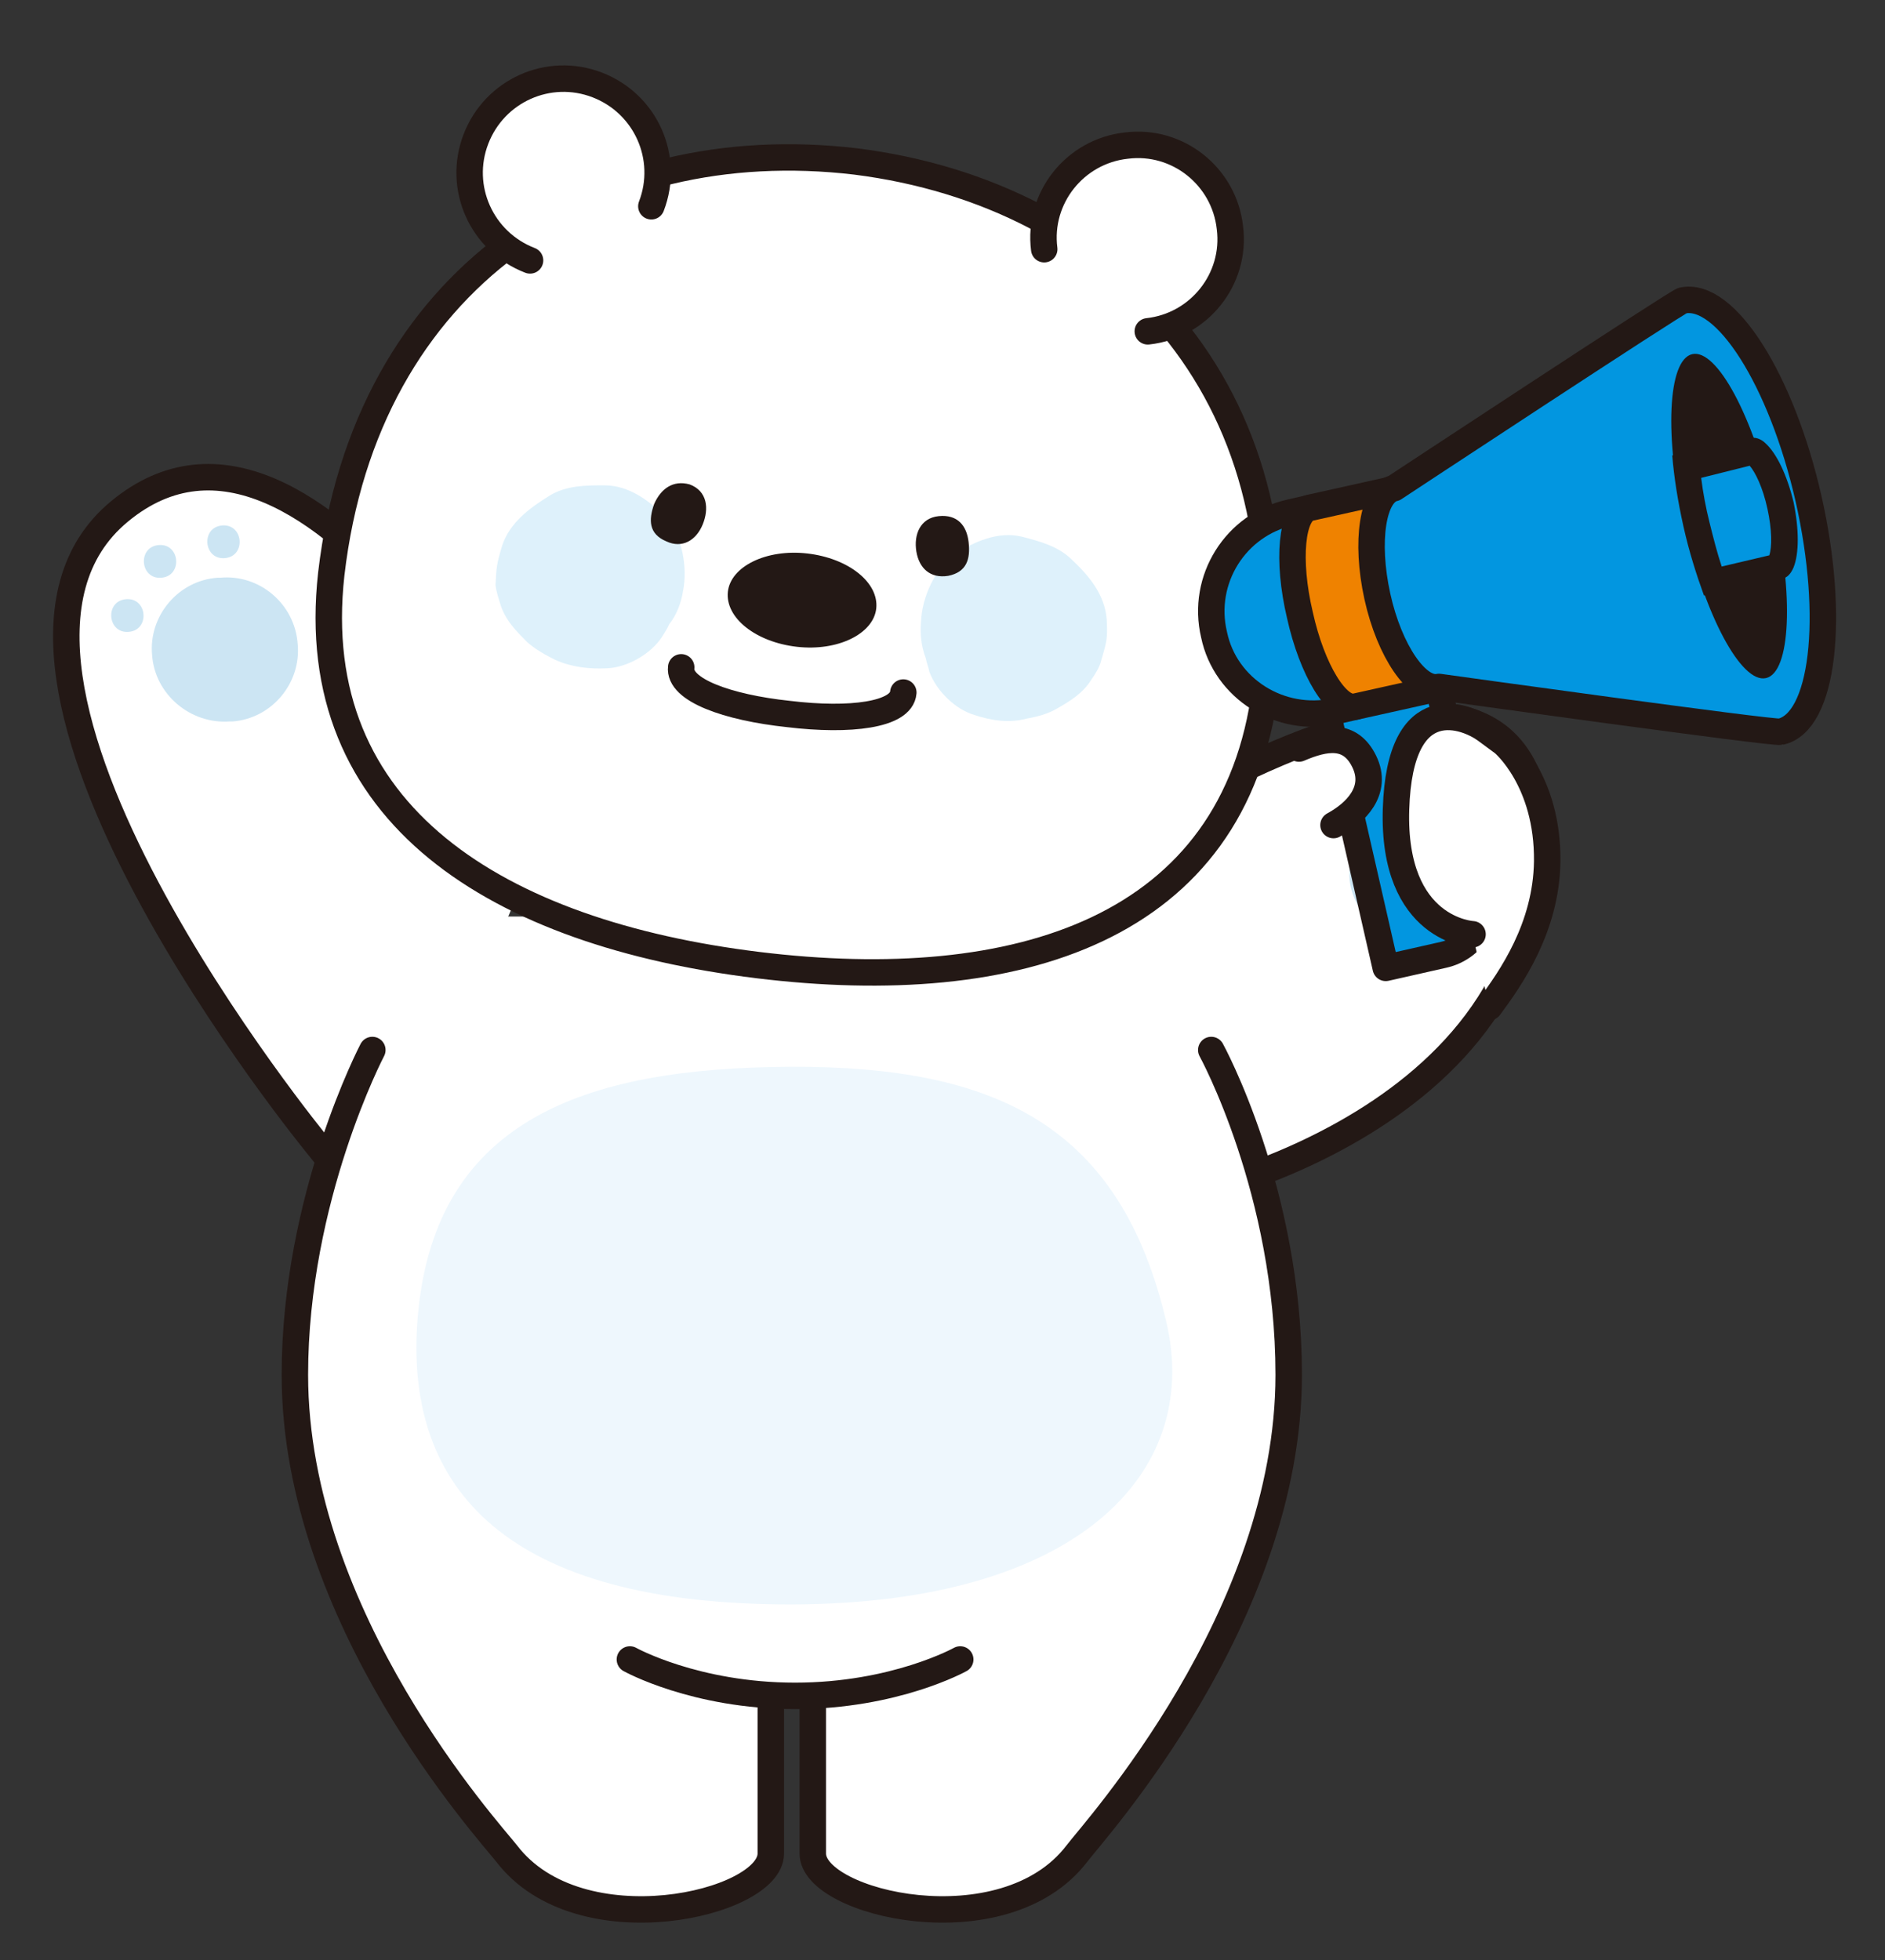 <?xml version="1.0" encoding="utf-8"?>
<!-- Generator: Adobe Illustrator 23.0.0, SVG Export Plug-In . SVG Version: 6.00 Build 0)  -->
<svg version="1.1" id="레이어_1" xmlns="http://www.w3.org/2000/svg" xmlns:xlink="http://www.w3.org/1999/xlink" x="0px"
	 y="0px" width="202px" height="210px" viewBox="0 0 202 210" style="enable-background:new 0 0 202 210;" xml:space="preserve">
<rect x="0" y="0" width="202" height="210" fill="#333333" stroke="none"/>
<style type="text/css">
	.st0{fill:#FFFFFF;stroke:#231815;stroke-width:2.835;stroke-linecap:round;stroke-linejoin:round;stroke-miterlimit:10;}
	.st1{fill:#CCE5F3;}
	.st2{fill:#0296E0;stroke:#231815;stroke-width:2.835;stroke-linecap:round;stroke-linejoin:round;}
	.st3{fill:#FFFFFF;stroke:#231815;stroke-width:2.835;stroke-linecap:round;stroke-linejoin:round;}
	.st4{fill:#FFFFFF;}
	.st5{fill:#EEF7FD;}
	.st6{fill:none;stroke:#231815;stroke-width:2.835;stroke-linecap:round;stroke-linejoin:round;}
	.st7{fill:#DEF1FB;}
	.st8{fill:#231815;}
	.st9{fill:#EF8200;stroke:#231815;stroke-width:2.835;stroke-linecap:round;stroke-linejoin:round;}
	.st10{fill:#0296E0;}
</style>
<g>
	<path class="st0" d="M127.4,128c0,0,42.7-9.1,36.5-44.3c-9.2-25.4-72.4,25.8-72.4,25.8"/>
	<g>
		<path class="st1" d="M157.6,84.3c0.1-2.1-3.2-2.2-3.2-0.1C154.3,86.3,157.6,86.4,157.6,84.3z"/>
		<path class="st1" d="M162.5,88c0-2.1-3.2-2.2-3.2-0.1S162.5,90.1,162.5,88z"/>
		<path class="st1" d="M163.8,94.4c0-2.1-3.2-2.2-3.2-0.1C160.5,96.4,163.7,96.5,163.8,94.4z"/>
		<path class="st1" d="M158.7,93.7v-0.3c0.1-3.8-3-7.1-6.9-7.2c-3.8-0.1-7.1,3-7.2,6.9v0.3c-0.1,3.8,3,7.1,6.9,7.2
			C155.4,100.6,158.6,97.5,158.7,93.7z"/>
	</g>
	<path class="st2" d="M148.5,103.7l6.2-1.4c3.1-0.7,5.1-3.8,4.4-7l-5.8-25.4l-11.9,2.7L148.5,103.7z"/>
	<path class="st0" d="M139.2,80.2c2.8-1.2,5.5-1.7,7,1.4s-0.9,5.5-3.3,6.8"/>
	<path class="st0" d="M157.8,100.1c0,0-8.6-0.4-8.2-13.4c0.4-13.1,7.7-9.9,9.6-8.5c1.9,1.4,1.9,1.4,1.9,1.4s4.8,4,4.7,12.7
		c-0.1,7.1-3.9,12.5-6.2,15.6"/>
</g>
<g>
	<path class="st3" d="M59,87.5c0,0-25.2-50.1-46.2-32.7c-20.6,17,21.3,68,21.3,68l6.5,8.1"/>
	<g>
		<path class="st1" d="M13.5,64.2c-2.3,0.2-2,3.7,0.3,3.5S15.8,64,13.5,64.2z"/>
		<path class="st1" d="M17,58.4c-2.3,0.2-2,3.7,0.3,3.5S19.3,58.2,17,58.4z"/>
		<path class="st1" d="M23.8,56.3c-2.3,0.2-2,3.7,0.3,3.5S26.1,56.1,23.8,56.3z"/>
		<path class="st1" d="M23.6,61.9h-0.3c-4.2,0.3-7.4,4.1-7,8.3c0.3,4.2,4.1,7.4,8.3,7.1h0.3c4.2-0.3,7.4-4.1,7-8.3
			C31.6,64.7,27.8,61.5,23.6,61.9z"/>
	</g>
</g>
<rect x="40.7" y="98.2" class="st4" width="88.3" height="36.7"/>
<path class="st3" d="M39.9,112.5c0,0-8.3,15.8-8.3,34.8c0,26.1,20.9,49,22.7,51.3c7.8,10.2,28.3,5.4,28.3,0c0-3.3,0-19.2,0-19.2h4.5
	c0,0,0,15.9,0,19.2c0,5.4,20.5,10.2,28.3,0c1.8-2.4,22.7-25.3,22.7-51.3c0-19.7-8.3-34.8-8.3-34.8"/>
<path class="st3" d="M102.9,177.8c0,0-7,3.9-17.7,3.9s-17.7-3.9-17.7-3.9"/>
<path class="st5" d="M125,141.7c3.8,16.4-9.9,30.1-40,30.2C54.1,172,43.6,159.4,44.7,142c1.4-22,17.9-27.6,40-27.7
	C106.9,114.2,120.1,120.7,125,141.7z"/>
<g>
	<path class="st3" d="M81.2,103.4c27.8,3.4,51.1-3.8,54.4-29.6c4.1-31.8-16.1-53-43.9-56.5C63.8,14,39.2,29.7,35.5,61.5
		C32.6,87.4,53.5,100,81.2,103.4z"/>
	<g>
		<g>
			<g>
				<path class="st3" d="M123,35.5c5.5-0.6,9.5-5.6,8.8-11.1c-0.6-5.5-5.6-9.5-11.1-8.8c-5.5,0.6-9.5,5.6-8.8,11.1"/>
			</g>
		</g>
		<g>
			<g>
				<path class="st3" d="M56.8,27.9c-5.2-2-7.8-7.8-5.8-13s7.8-7.8,13-5.8s7.8,7.8,5.8,13"/>
			</g>
		</g>
	</g>
	<path class="st6" d="M73,71.5c-0.3,2.4,4.9,4.3,11.5,5c6.6,0.8,12.1,0.1,12.3-2.3"/>
	<path class="st7" d="M53.8,58.5c0.8-2.5,3-4.1,5.1-5.4c1.8-1.1,3.9-1.1,5.9-1.1c2.6,0,4.9,1.7,6.6,3.5c1.7,1.9,2.3,5.3,1.8,7.8
		c-0.2,1.3-0.7,2.6-1.5,3.6c-0.2,0.5-0.5,0.9-0.8,1.4c-1.2,1.8-3.7,3.2-5.8,3.3c-1.9,0.1-3.8-0.1-5.6-0.9c-1-0.5-2.1-1.1-3-1.9
		c-1.2-1.2-2.2-2.2-2.8-3.8c-0.2-0.7-0.5-1.5-0.6-2.3C53.2,60.8,53.2,60.5,53.8,58.5z"/>
	<path class="st7" d="M118.6,66.4c-0.2-2.7-1.9-4.7-3.7-6.4c-1.5-1.5-3.5-2-5.4-2.5c-2.5-0.6-5.1,0.5-7.2,1.9
		c-2.1,1.5-3.5,4.6-3.6,7.2c-0.1,1.3,0,2.6,0.5,3.9c0.1,0.5,0.3,1,0.4,1.5c0.8,2.1,2.8,4,4.8,4.6c1.8,0.6,3.7,0.9,5.6,0.4
		c1.1-0.2,2.3-0.5,3.3-1.1c1.4-0.8,2.7-1.6,3.6-3c0.4-0.6,0.9-1.3,1.1-2.1C118.6,68.7,118.7,68.5,118.6,66.4z"/>
	<path class="st8" d="M70.1,54c-0.6,1.7-0.6,3.2,1.3,4c1.7,0.8,3.2-0.1,3.9-1.8c0.7-1.7,0.5-3.6-1.4-4.3
		C72.1,51.4,70.8,52.4,70.1,54z"/>
	<path class="st8" d="M103.8,58.1c0.2,1.8-0.2,3.2-2.2,3.6c-1.9,0.3-3.1-0.8-3.4-2.6s0.4-3.6,2.4-3.8
		C102.6,55.1,103.6,56.3,103.8,58.1z"/>
	<path class="st8" d="M93.9,65.2c-0.3,2.7-4.1,4.6-8.5,4.1s-7.7-3.1-7.4-5.9c0.3-2.7,4.1-4.6,8.5-4.1C90.9,59.8,94.2,62.4,93.9,65.2
		z"/>
</g>
<g>
	<path class="st2" d="M143.1,76.2l2.2-0.5l-4.8-21.3l-2.2,0.5c-5.9,1.3-9.6,7.2-8.2,13.1l0,0C131.3,73.8,137.2,77.5,143.1,76.2z"/>
	<path class="st9" d="M149.4,52.4l-9,2l0,0c-2,0.4-2.5,5.6-1.1,11.5c1.3,5.9,4,10.3,6,9.8l0,0l9-2L149.4,52.4z"/>
	<path class="st2" d="M180.3,32.2c-0.7,0.2-30.9,20.1-30.9,20.1l0,0c-2.3,0.5-3.1,5.7-1.8,11.6s4.3,10.2,6.6,9.7l0,0
		c0,0,35.9,5,36.6,4.8c4.6-1,5.9-12.2,3-25C190.9,40.7,184.9,31.2,180.3,32.2z"/>
	<ellipse transform="matrix(0.975 -0.222 0.222 0.975 -7.67 42.42)" class="st8" cx="185.3" cy="55.4" rx="4.9" ry="17.8"/>
	<g>
		<g>
			<path class="st10" d="M183.6,62.3c-0.7-1.9-1.2-4-1.7-6.1s-0.8-4.2-1.1-6.2l7.1-1.6c0,0,0.1,0.1,0.3,0.3c0.8,0.7,1.9,2.6,2.6,5.5
				s0.5,5.2,0.1,6.1c-0.1,0.3-0.2,0.4-0.2,0.4L183.6,62.3z"/>
			<path class="st8" d="M188.3,49.7L188.3,49.7L188.3,49.7 M187.5,49.9c0.6,0.7,1.4,2.3,1.9,4.6s0.5,4.1,0.2,5l-5.1,1.2
				c-0.5-1.5-0.9-3.1-1.3-4.7c-0.4-1.6-0.7-3.2-0.9-4.8L187.5,49.9 M187.9,46.9c-0.1,0-0.2,0-0.3,0l0,0l-8.4,1.9
				c0.2,2.4,0.6,4.9,1.2,7.6c0.6,2.7,1.4,5.2,2.2,7.4L191,62l0,0c0.5-0.1,0.9-0.5,1.2-1.2c0.6-1.5,0.6-4.1,0-7
				c-0.7-2.9-1.8-5.2-3-6.3C188.8,47.1,188.3,46.9,187.9,46.9L187.9,46.9z"/>
		</g>
		<path class="st10" d="M188.9,54.6c0.5,2.4,0.8,4.4,0.3,4.5s-1.4-1.7-2-4.1c-0.5-2.4-0.5-4.4,0-4.6S188.4,52.2,188.9,54.6z"/>
	</g>
</g>
</svg>
